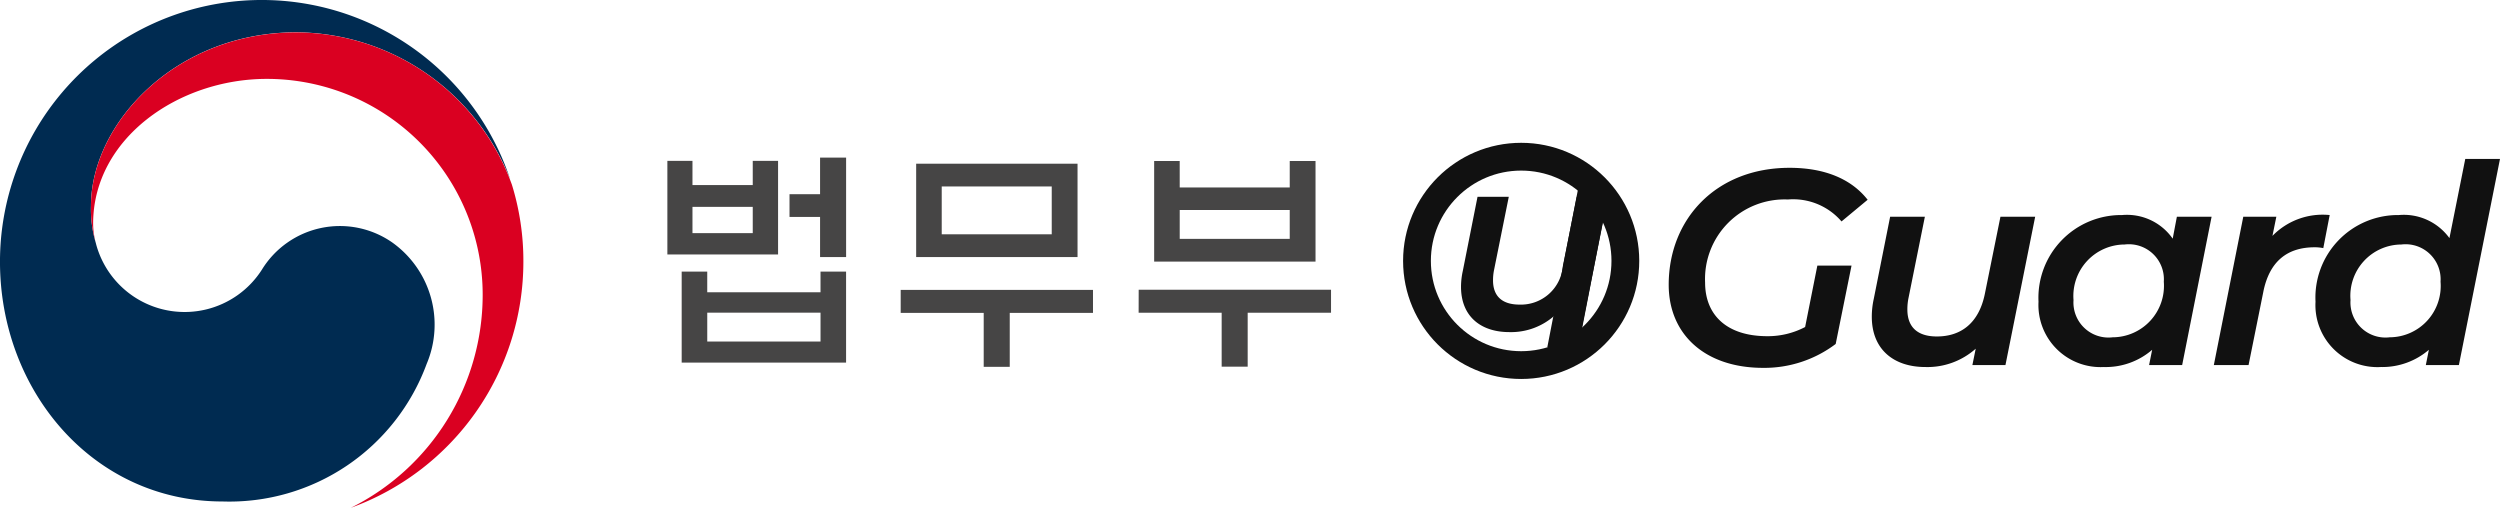 <svg xmlns="http://www.w3.org/2000/svg" width="179.96" height="36.56">
    <defs>
        <style>
            .cls-3{fill:#464545}.cls-4{fill:#111}
        </style>
    </defs>
    <g id="logo" transform="translate(-40 -92.72)">
        <g id="그룹_2219" data-name="그룹 2219" transform="translate(-4.088 85.118)">
            <g id="그룹_2217" data-name="그룹 2217" transform="translate(44.088 7.602)">
                <g id="그룹_2216" data-name="그룹 2216">
                    <g id="그룹_2215" data-name="그룹 2215">
                        <g id="그룹_2214" data-name="그룹 2214">
                            <g id="그룹_2213" data-name="그룹 2213">
                                <g id="그룹_2211" data-name="그룹 2211">
                                    <path id="패스_3499" data-name="패스 3499" d="M72.314 25.049a6.591 6.591 0 0 0-9.376 1.968A6.6 6.6 0 0 1 51.011 25.2l-.017-.069-.023-.084a8.469 8.469 0 0 1-.337-2.621c0-5.913 6.065-12.5 14.8-12.5a16.66 16.66 0 0 1 15.384 10.6l-.066-.2a18.843 18.843 0 0 0-36.665 6.112c0 9.3 6.708 17.262 16.013 17.262a15.134 15.134 0 0 0 14.7-9.9 7.262 7.262 0 0 0-2.486-8.751z" transform="translate(-44.088 -7.602)" style="fill:#002b51"/>
                                </g>
                                <g id="그룹_2212" data-name="그룹 2212" transform="translate(6.544 2.332)">
                                    <path id="패스_3500" data-name="패스 3500" d="M92.145 24.892a16.609 16.609 0 0 0-15.5-10.964c-8.738 0-14.8 6.582-14.8 12.5a8.469 8.469 0 0 0 .337 2.621A5.546 5.546 0 0 1 62 27.7c0-6.158 6.166-10.425 12.5-10.425a15.533 15.533 0 0 1 15.541 15.534 17.122 17.122 0 0 1-9.494 15.342 18.847 18.847 0 0 0 12.424-17.72 18.594 18.594 0 0 0-.826-5.539z" transform="translate(-61.84 -13.928)" style="fill:#da0021"/>
                                </g>
                            </g>
                        </g>
                    </g>
                </g>
            </g>
            <g id="그룹_2218" data-name="그룹 2218" transform="translate(92.128 18.948)">
                <path id="패스_3501" data-name="패스 3501" class="cls-3" d="M182.383 45.356h-7.969v-6.737h1.807v1.739h4.339v-1.739h1.823zm-6.939 1.233h1.84v1.486h8.154v-1.487h1.84v6.551h-11.834zm5.116-4.66h-4.339v1.891h4.339zm4.879 7.614h-8.154v2.077h8.154zm-.033-11.16h1.874v7.158h-1.874v-2.887h-2.2v-1.638h2.2z" transform="translate(-174.414 -38.383)"/>
                <path id="패스_3502" data-name="패스 3502" class="cls-3" d="M219.978 50.311v-1.655h13.843v1.655h-5.993v3.883h-1.874v-3.883zm1.114-10.739h11.616v6.72h-11.616zm9.759 1.638h-7.919v3.444h7.919z" transform="translate(-203.183 -39.134)"/>
                <path id="패스_3503" data-name="패스 3503" class="cls-3" d="M266.454 48.31H280.3v1.654h-6v3.883h-1.873v-3.882h-5.977zm2.954-7.362h7.919v-1.907h1.857v7.243h-11.616v-7.243h1.839zm7.919 1.62h-7.919v2.077h7.919z" transform="translate(-232.527 -38.798)"/>
            </g>
        </g>
        <path id="패스_3987" data-name="패스 3987" class="cls-4" d="M10.94-2.74a5.755 5.755 0 0 1-2.72.66c-2.96 0-4.48-1.56-4.48-3.86a5.727 5.727 0 0 1 5.96-5.98 4.592 4.592 0 0 1 3.86 1.58l1.88-1.56c-1.16-1.48-3.06-2.3-5.62-2.3-5.28 0-8.7 3.68-8.7 8.42C1.12-2.22 3.72.2 7.92.2a8.519 8.519 0 0 0 5.22-1.72l1.14-5.64h-2.46zM25-10.68l-1.12 5.54c-.42 2.08-1.68 3.08-3.46 3.08-1.42 0-2.12-.7-2.12-1.94a4.056 4.056 0 0 1 .08-.82l1.18-5.86h-2.5l-1.18 5.92a5.958 5.958 0 0 0-.14 1.28c0 2.34 1.56 3.62 3.86 3.62a5.22 5.22 0 0 0 3.62-1.32L22.98 0h2.38l2.14-10.68zm12.7 0-.3 1.58a4.013 4.013 0 0 0-3.64-1.7 5.957 5.957 0 0 0-6.02 6.24 4.47 4.47 0 0 0 4.7 4.7 5.1 5.1 0 0 0 3.48-1.24L35.7 0h2.38l2.12-10.68zM33.08-2a2.522 2.522 0 0 1-2.82-2.68 3.707 3.707 0 0 1 3.68-4A2.522 2.522 0 0 1 36.76-6a3.707 3.707 0 0 1-3.68 4zm11.5-7.3.28-1.38h-2.38L40.36 0h2.5l1.06-5.26c.44-2.22 1.74-3.22 3.7-3.22a3.105 3.105 0 0 1 .62.06l.46-2.38a5.038 5.038 0 0 0-4.12 1.5zm13.88-5.54-1.14 5.7a4.055 4.055 0 0 0-3.64-1.66 5.941 5.941 0 0 0-6 6.24 4.46 4.46 0 0 0 4.7 4.7 5.148 5.148 0 0 0 3.46-1.24L55.62 0H58l2.96-14.84zM53.02-2a2.522 2.522 0 0 1-2.82-2.68 3.692 3.692 0 0 1 3.66-4A2.522 2.522 0 0 1 56.68-6a3.692 3.692 0 0 1-3.66 4z" transform="translate(159 119)"/>
        <g id="타원_469" data-name="타원 469" transform="translate(141 103)" style="fill:none;stroke:#111;stroke-width:2px">
            <circle cx="8.5" cy="8.5" r="8.5" style="stroke:none"/>
            <circle cx="8.5" cy="8.5" r="7.5" style="fill:none"/>
        </g>
        <path id="패스_3995" data-name="패스 3995" class="cls-4" d="m9.5-9.612-1 4.986a3.027 3.027 0 0 1-3.118 2.772c-1.278 0-1.908-.63-1.908-1.746a3.65 3.65 0 0 1 .072-.738l1.062-5.274h-2.25L1.3-4.284a5.362 5.362 0 0 0-.13 1.152c0 2.106 1.4 3.258 3.474 3.258A4.7 4.7 0 0 0 7.9-1.062L7.686 0h2.142l1.926-9.612z" transform="translate(144 116.5)"/>
        <path id="사각형_6884" data-name="사각형 6884" class="cls-4" transform="rotate(11 -473.269 850.936)" d="M0 0h2.2v12H0z"/>
    </g>
</svg>
